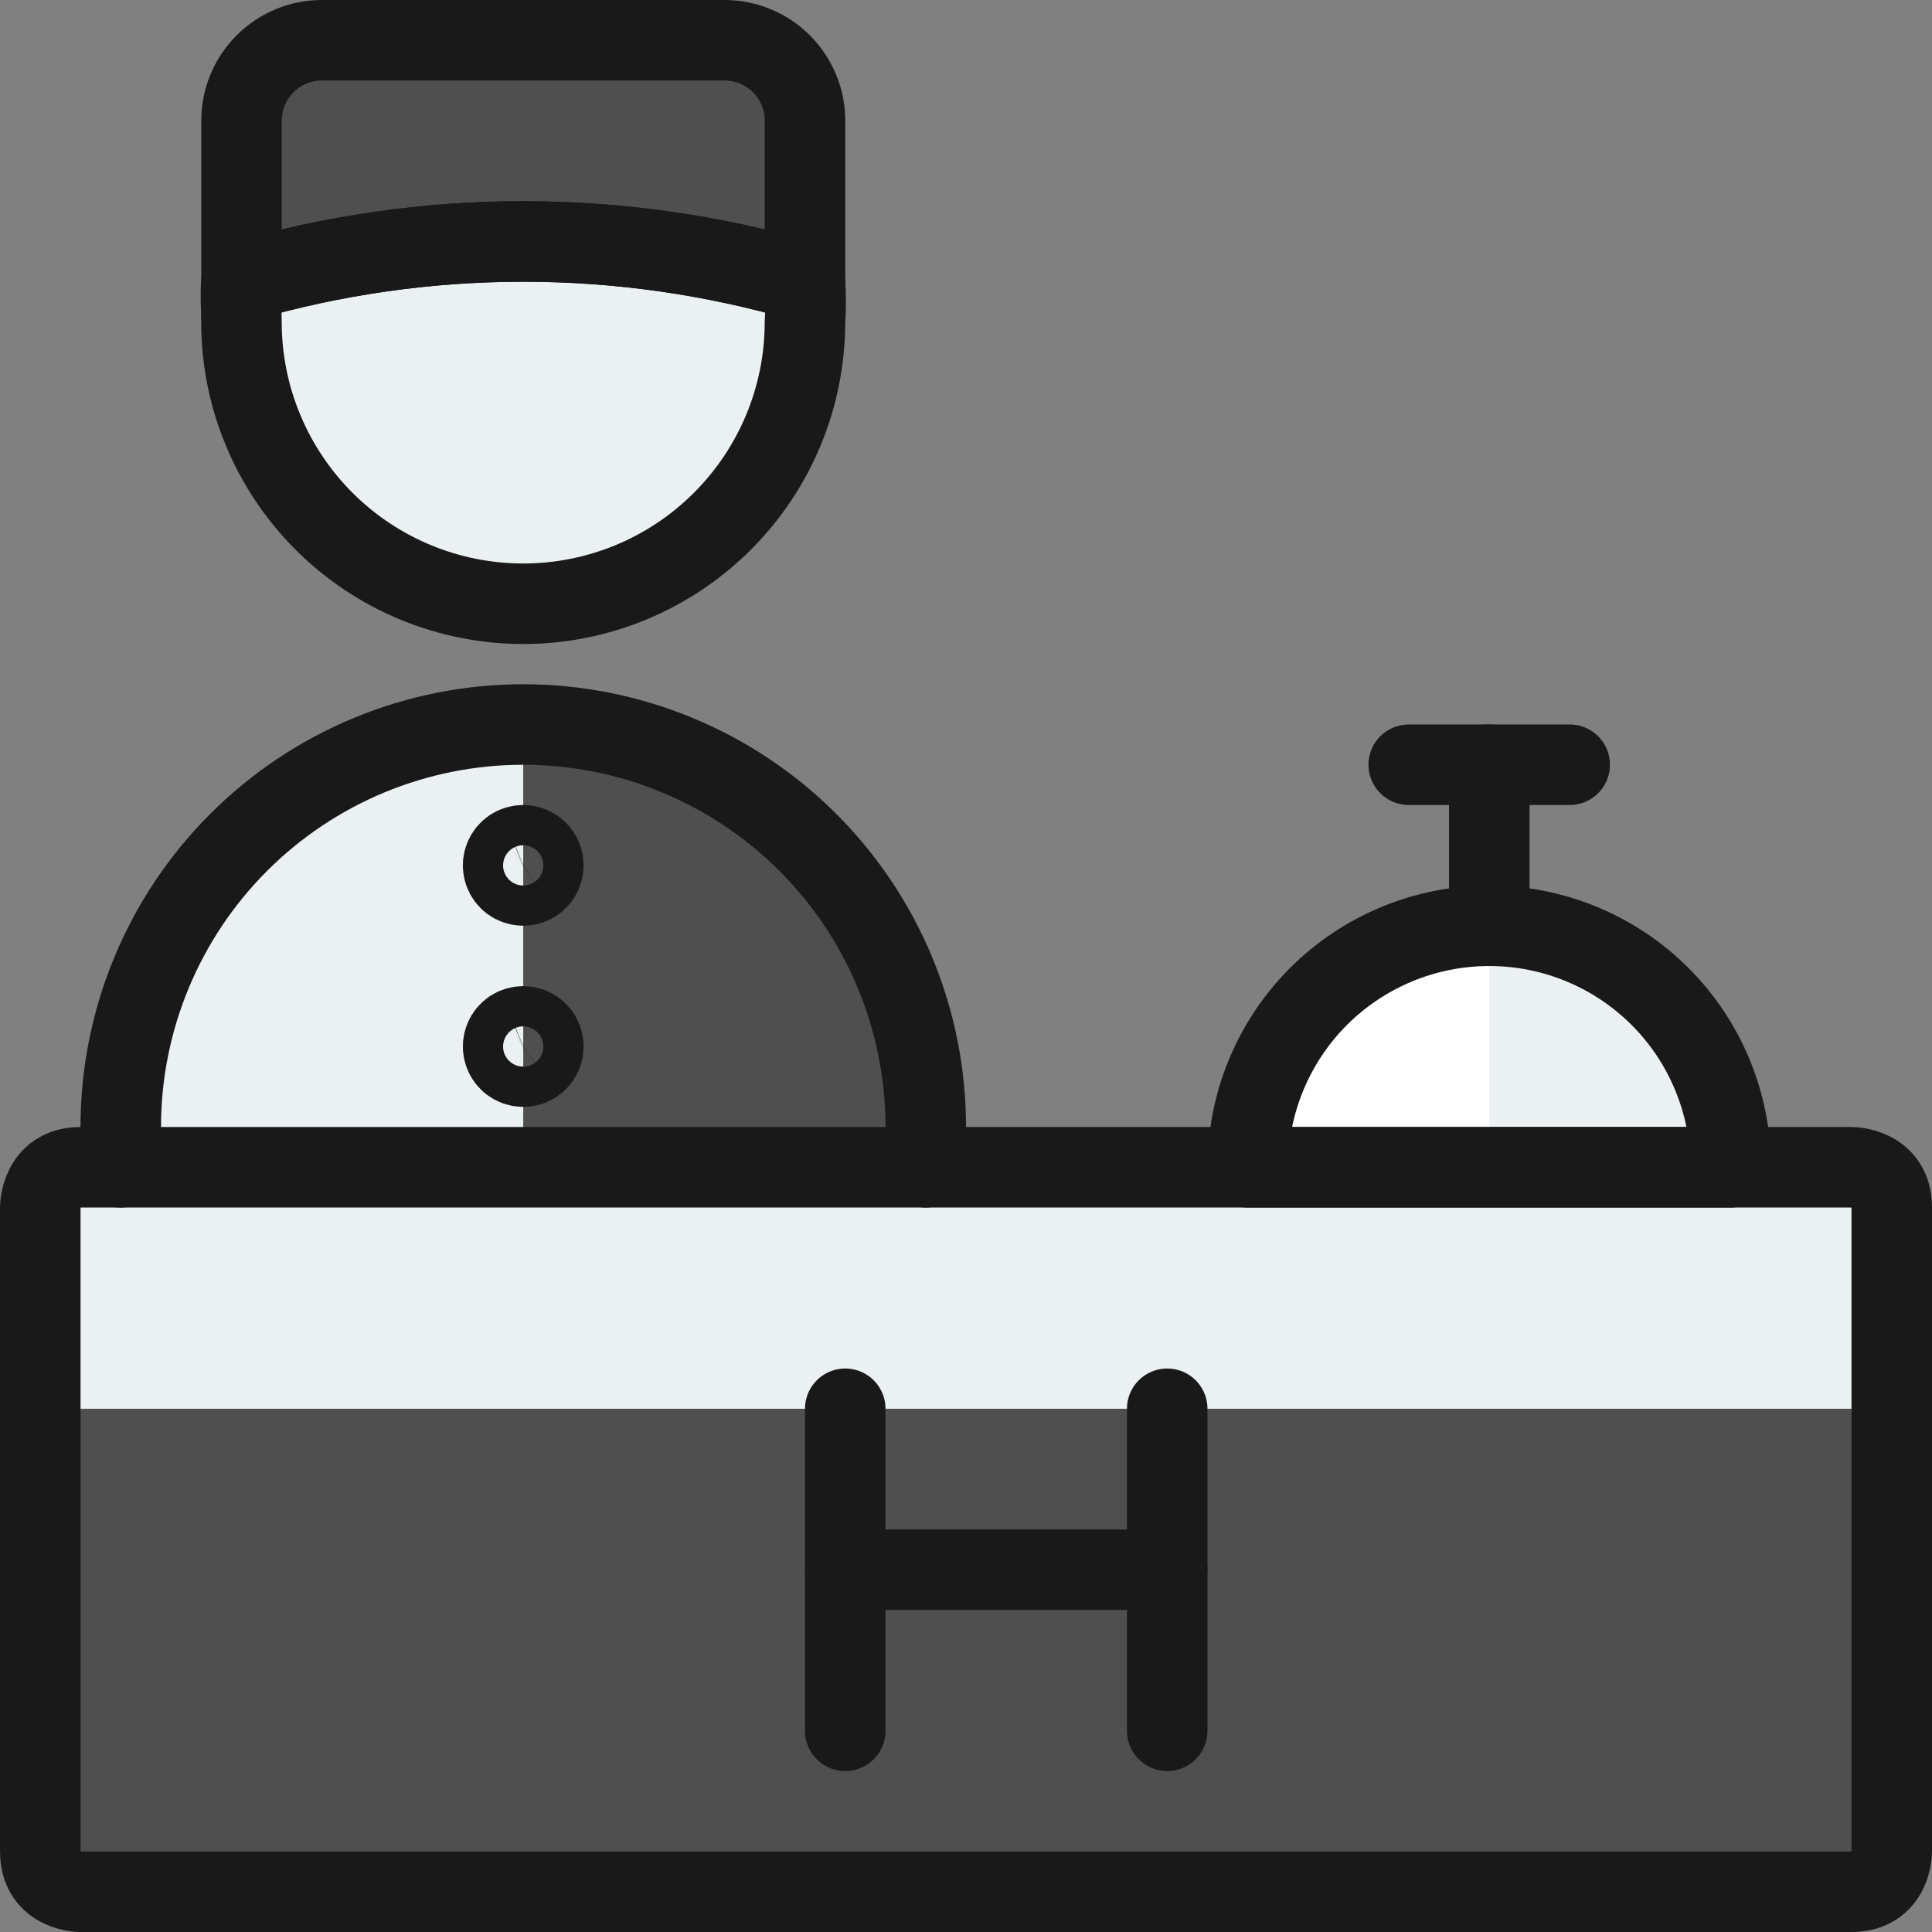 <svg width="40" height="40" viewBox="0 0 40 40" fill="none" xmlns="http://www.w3.org/2000/svg">
<rect x="0" y="0" width="40" height="40" fill="#808080" stroke="none"/>
<g clip-path="url(#clip0_19_891)">
<path d="M1.667 24.167H38.334C38.334 24.167 39.167 24.167 39.167 25V38.334C39.167 38.334 39.167 39.167 38.334 39.167H1.667C1.667 39.167 0.834 39.167 0.834 38.334V25C0.834 25 0.834 24.167 1.667 24.167Z" fill="black" fill-opacity="0.38"/>
<path d="M39.167 29.167V25C39.167 24.779 39.08 24.567 38.923 24.411C38.767 24.255 38.555 24.167 38.334 24.167H1.667C1.446 24.167 1.234 24.255 1.078 24.411C0.922 24.567 0.834 24.779 0.834 25V29.167H39.167Z" fill="#EBF1F2"/>
<path d="M25.834 24.167C25.834 22.841 26.361 21.569 27.298 20.631C28.236 19.694 29.508 19.167 30.834 19.167C32.16 19.167 33.432 19.694 34.37 20.631C35.307 21.569 35.834 22.841 35.834 24.167H25.834Z" fill="#EBF1F2"/>
<path d="M30.834 19.167C29.508 19.167 28.236 19.694 27.298 20.631C26.361 21.569 25.834 22.841 25.834 24.167H30.834V19.167Z" fill="white"/>
<path d="M19.167 24.167V23.333C19.167 21.123 18.289 19.004 16.726 17.441C15.163 15.878 13.043 15 10.833 15C8.623 15 6.504 15.878 4.941 17.441C3.378 19.004 2.5 21.123 2.5 23.333V24.167H19.167Z" fill="black" fill-opacity="0.38"/>
<path d="M10.833 15C8.623 15 6.504 15.878 4.941 17.441C3.378 19.004 2.5 21.123 2.5 23.333V24.167H10.833V15Z" fill="#EBF1F2"/>
<path d="M19.167 24.167V23.333C19.167 21.123 18.289 19.004 16.726 17.441C15.163 15.878 13.043 15 10.833 15C8.623 15 6.504 15.878 4.941 17.441C3.378 19.004 2.5 21.123 2.5 23.333V24.167" stroke="#191919" stroke-width="1.667" stroke-linecap="round" stroke-linejoin="round"/>
<path d="M4.999 5.833C8.809 4.722 12.857 4.722 16.666 5.833C16.685 6.111 16.685 6.389 16.666 6.667C16.666 8.214 16.052 9.697 14.957 10.791C13.864 11.885 12.38 12.5 10.833 12.5C9.286 12.5 7.802 11.885 6.708 10.791C5.614 9.697 4.999 8.214 4.999 6.667C4.999 6.437 4.974 6.055 4.999 5.833Z" fill="#EBF1F2" stroke="#191919" stroke-width="1.667" stroke-linecap="round" stroke-linejoin="round"/>
<path d="M1.667 24.167H38.334C38.334 24.167 39.167 24.167 39.167 25V38.334C39.167 38.334 39.167 39.167 38.334 39.167H1.667C1.667 39.167 0.834 39.167 0.834 38.334V25C0.834 25 0.834 24.167 1.667 24.167Z" stroke="#191919" stroke-width="1.667" stroke-linecap="round" stroke-linejoin="round"/>
<path d="M25.834 24.167C25.834 22.841 26.361 21.569 27.298 20.631C28.236 19.694 29.508 19.167 30.834 19.167C32.16 19.167 33.432 19.694 34.37 20.631C35.307 21.569 35.834 22.841 35.834 24.167H25.834Z" stroke="#191919" stroke-width="1.667" stroke-linecap="round" stroke-linejoin="round"/>
<path d="M16.667 5.833C12.857 4.721 8.809 4.721 5 5.833V2.5C5 2.058 5.176 1.634 5.488 1.321C5.801 1.009 6.225 0.833 6.667 0.833H15C15.442 0.833 15.866 1.009 16.178 1.321C16.491 1.634 16.667 2.058 16.667 2.5V5.833Z" fill="black" fill-opacity="0.38" stroke="#191919" stroke-width="1.667" stroke-linecap="round" stroke-linejoin="round"/>
<path d="M11.249 17.917C11.249 17.999 11.225 18.08 11.179 18.148C11.133 18.217 11.068 18.27 10.992 18.302C10.916 18.333 10.832 18.341 10.751 18.325C10.671 18.309 10.596 18.27 10.538 18.211C10.48 18.153 10.44 18.079 10.424 17.998C10.408 17.917 10.416 17.833 10.448 17.757C10.479 17.681 10.533 17.616 10.601 17.57C10.67 17.524 10.75 17.5 10.833 17.5C10.943 17.5 11.049 17.544 11.127 17.622C11.206 17.7 11.249 17.806 11.249 17.917Z" stroke="#191919" stroke-width="1.667" stroke-linecap="round" stroke-linejoin="round"/>
<path d="M11.249 21.667C11.249 21.749 11.225 21.83 11.179 21.898C11.133 21.967 11.068 22.02 10.992 22.052C10.916 22.083 10.832 22.091 10.751 22.075C10.671 22.059 10.596 22.02 10.538 21.961C10.48 21.903 10.44 21.829 10.424 21.748C10.408 21.667 10.416 21.583 10.448 21.507C10.479 21.431 10.533 21.366 10.601 21.32C10.67 21.274 10.75 21.25 10.833 21.25C10.943 21.25 11.049 21.294 11.127 21.372C11.206 21.45 11.249 21.556 11.249 21.667Z" stroke="#191919" stroke-width="1.667" stroke-linecap="round" stroke-linejoin="round"/>
<path d="M29.166 15.833H32.499" stroke="#191919" stroke-width="1.667" stroke-linecap="round" stroke-linejoin="round"/>
<path d="M30.834 15.833V19.166" stroke="#191919" stroke-width="1.667" stroke-linecap="round" stroke-linejoin="round"/>
<path d="M17.5 35.834V29.167" stroke="#191919" stroke-width="1.667" stroke-linecap="round" stroke-linejoin="round"/>
<path d="M24.166 35.834V29.167" stroke="#191919" stroke-width="1.667" stroke-linecap="round" stroke-linejoin="round"/>
<path d="M17.5 32.5H24.167" stroke="#191919" stroke-width="1.667" stroke-linecap="round" stroke-linejoin="round"/>
</g>
<defs>
<clipPath id="clip0_19_891">
<rect width="40" height="40" fill="white"/>
</clipPath>
</defs>
</svg>
